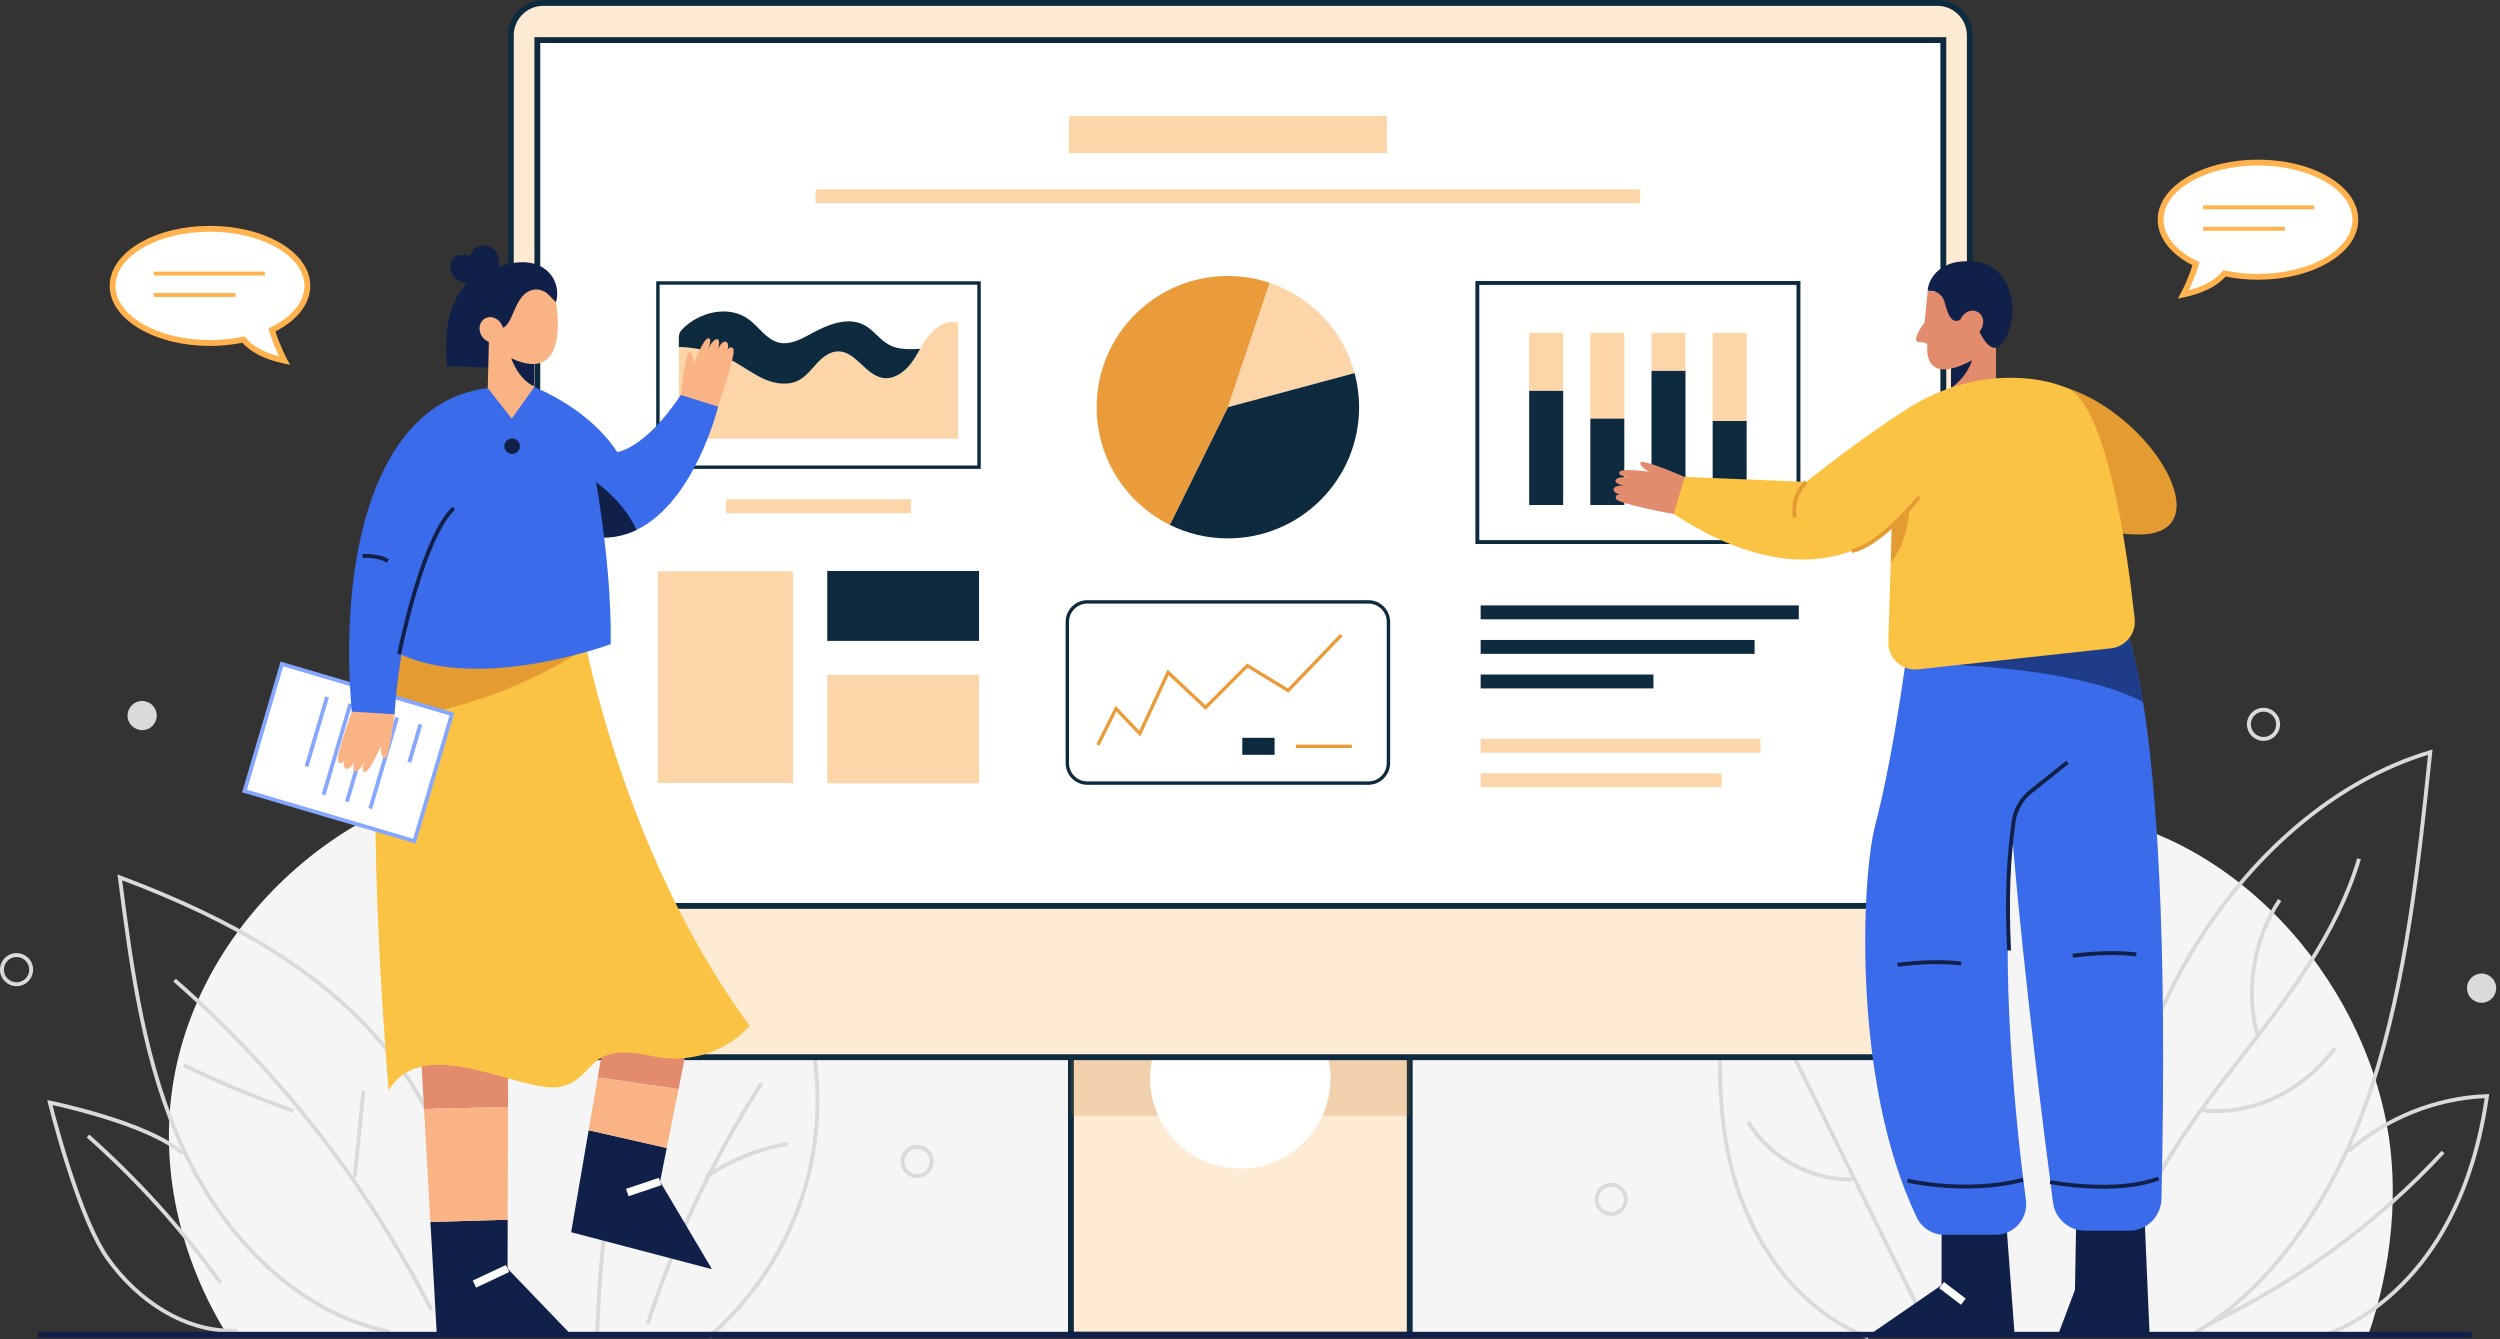 <svg width="448" height="240" viewBox="0 0 448 240" fill="none" xmlns="http://www.w3.org/2000/svg">
<rect x="0" y="0" width="448" height="240" fill="#333333" stroke="none"/>
<g clip-path="url(#clip0_322_2277)">
<path d="M427.757 201.785C422.313 172.285 396.782 145.876 366.79 145.295C355.65 145.079 343.895 148.115 333.725 143.564C326.204 140.197 320.982 133.24 314.287 128.437C304.071 121.11 290.775 119.154 278.273 120.483C265.771 121.811 253.811 126.14 241.996 130.433C223.819 109.11 195.383 96.959 167.41 98.559C139.436 100.161 112.573 115.478 96.949 138.737C65.858 138.349 36.341 162.943 31.108 193.593C28.424 209.318 32.312 225.653 40.702 239.185H424.42C428.64 226.877 429.91 213.455 427.757 201.785Z" fill="#F6F5F5"/>
<path d="M393 239.487L392.651 238.882C399.68 234.829 406.123 228.726 411.796 220.742C417.17 213.18 421.644 204.105 424.732 194.497C430.877 175.382 433.042 155.003 435.104 135.274C418.692 140.286 403.245 153.441 392.656 171.447C381.947 189.656 376.346 212.59 377.287 234.369L376.591 234.399C375.645 212.49 381.281 189.417 392.056 171.095C402.841 152.754 418.642 139.4 435.409 134.455L435.909 134.307L435.854 134.825C433.771 154.752 431.617 175.359 425.397 194.711C422.287 204.386 417.78 213.528 412.366 221.146C406.634 229.213 400.118 235.384 393 239.487Z" fill="#DADADA"/>
<path d="M378.912 235.496L378.217 235.437C378.849 228.098 381.14 220.726 385.222 212.896C389.162 205.339 394.24 198.436 398.226 193.268C399.198 192.008 400.195 190.726 401.16 189.488C409.596 178.657 418.321 167.456 422.405 153.801L423.074 154.001C418.953 167.781 410.188 179.033 401.712 189.915C400.747 191.154 399.75 192.435 398.78 193.692C394.813 198.838 389.757 205.709 385.842 213.217C381.803 220.964 379.536 228.251 378.912 235.496Z" fill="#DADADA"/>
<path d="M397.364 199.453C396.399 199.453 395.44 199.39 394.493 199.263L394.586 198.571C398.759 199.133 403.166 198.409 407.332 196.478C411.508 194.545 415.235 191.498 418.113 187.665L418.671 188.083C415.726 192.008 411.906 195.13 407.627 197.111C404.281 198.66 400.784 199.453 397.364 199.453Z" fill="#DADADA"/>
<path d="M404.237 185.701C401.953 177.666 403.52 168.01 408.228 161.098L408.804 161.49C404.207 168.238 402.677 177.666 404.907 185.51L404.237 185.701Z" fill="#DADADA"/>
<path d="M416.846 239.574L416.599 238.921C424.509 235.934 431.635 229.828 436.666 221.728C440.936 214.855 443.826 206.464 445.259 196.786C436.488 197.18 427.716 200.712 421.134 206.518L420.672 205.995C427.478 199.993 436.584 196.377 445.654 196.073L446.07 196.059L446.011 196.47C444.585 206.421 441.64 215.043 437.258 222.097C432.148 230.326 424.898 236.532 416.846 239.574Z" fill="#DADADA"/>
<path d="M395.635 237.726L395.339 237.094C411.109 229.681 425.701 219.003 437.537 206.215L438.048 206.69C426.153 219.544 411.487 230.276 395.635 237.726Z" fill="#DADADA"/>
<path d="M334.716 240C328.602 237.705 323.03 233.419 318.605 227.608C314.532 222.259 311.492 215.759 309.814 208.808C306.492 195.056 308.065 180.388 309.799 167.719L309.877 167.152L310.345 167.481C321.484 175.287 333.003 183.357 341.358 194.492C350.662 206.891 353.968 221.468 350.199 233.485L349.533 233.276C353.234 221.473 349.969 207.13 340.8 194.91C332.628 184.02 321.362 176.053 310.412 168.38C308.718 180.854 307.248 195.214 310.491 208.644C312.146 215.502 315.145 221.912 319.16 227.185C323.506 232.892 328.969 237.097 334.961 239.345L334.716 240Z" fill="#DADADA"/>
<path d="M317.432 180.369L316.806 180.678L343.714 235.149L344.34 234.84L317.432 180.369Z" fill="#DADADA"/>
<path d="M331.432 211.696C327.873 211.696 324.293 210.751 321.047 208.955C317.659 207.081 314.866 204.404 312.968 201.217L313.568 200.86C315.402 203.941 318.105 206.529 321.384 208.343C324.664 210.158 328.295 211.071 331.877 210.991L331.893 211.689C331.737 211.694 331.584 211.696 331.432 211.696Z" fill="#DADADA"/>
<path d="M69.775 239.004C61.829 237.372 54.401 233.419 47.698 227.257C41.669 221.714 36.5 214.554 32.749 206.551C25.482 191.045 23.267 173.875 21.124 157.269L21.05 156.695L21.592 156.898C42.28 164.638 56.736 173.545 67.089 184.927C80.321 199.474 85.919 218.567 81.701 234.756L81.026 234.581C85.186 218.617 79.647 199.771 66.573 185.397C56.387 174.2 42.18 165.409 21.89 157.755C24.003 174.127 26.242 191.025 33.381 206.255C37.094 214.176 42.208 221.262 48.17 226.744C54.779 232.819 62.094 236.714 69.917 238.321L69.775 239.004Z" fill="#DADADA"/>
<path d="M77.017 234.935C71.329 223.821 64.535 213.163 56.82 203.254C49.105 193.345 40.438 184.144 31.058 175.905L31.518 175.38C40.93 183.648 49.628 192.882 57.37 202.824C65.112 212.767 71.931 223.464 77.638 234.616L77.017 234.935Z" fill="#DADADA"/>
<path d="M52.441 199.382C45.77 197.051 39.164 194.304 32.809 191.215L33.114 190.588C39.446 193.663 46.026 196.401 52.673 198.724L52.441 199.382Z" fill="#DADADA"/>
<path d="M64.79 195.373L63.23 210.876L63.925 210.946L65.484 195.443L64.79 195.373Z" fill="#DADADA"/>
<path d="M41.503 238.816C37.412 238.816 33.201 237.6 29.257 235.271C25.345 232.961 21.791 229.644 18.983 225.679C16.741 222.515 14.312 216.835 11.76 208.799C9.865 202.826 8.607 197.711 8.596 197.661L8.466 197.125L9.006 197.236C9.732 197.384 26.85 200.942 32.976 206.437L32.509 206.957C30.042 204.743 25.177 202.48 18.441 200.411C14.376 199.163 10.748 198.33 9.412 198.037C10.247 201.315 14.784 218.545 19.554 225.277C22.306 229.162 25.785 232.411 29.614 234.671C33.775 237.129 38.234 238.311 42.508 238.094L42.544 238.791C42.196 238.807 41.85 238.816 41.503 238.816Z" fill="#DADADA"/>
<path d="M39.217 230.054C32.331 220.477 24.363 211.654 15.534 203.831L15.997 203.308C24.865 211.166 32.868 220.026 39.783 229.646L39.217 230.054Z" fill="#DADADA"/>
<path d="M127.311 239.798L126.856 239.268C135.753 231.608 142.105 221.088 144.745 209.648C147.364 198.296 146.297 186.159 141.745 175.437C135.801 176.485 130.034 179.471 125.051 184.084C120.388 188.402 116.527 193.982 113.887 200.222C108.901 212.008 107.949 225.214 107.347 238.839L106.65 238.808C107.255 225.116 108.214 211.842 113.246 199.95C115.924 193.618 119.842 187.956 124.578 183.571C129.737 178.795 135.727 175.728 141.901 174.702L142.171 174.656L142.279 174.907C146.979 185.826 148.097 198.219 145.425 209.804C142.752 221.389 136.319 232.041 127.311 239.798Z" fill="#DADADA"/>
<path d="M116.405 237.33L115.74 237.116C120.647 221.892 127.525 207.356 136.189 193.91L136.776 194.288C128.146 207.682 121.292 222.163 116.405 237.33Z" fill="#DADADA"/>
<path d="M126.693 211.226L126.296 210.652C130.692 207.605 135.804 205.522 141.077 204.629L141.195 205.318C136.02 206.194 131.006 208.237 126.693 211.226Z" fill="#DADADA"/>
<path d="M288.732 217.901C287.096 217.901 285.766 216.571 285.766 214.935C285.766 213.299 287.096 211.969 288.732 211.969C290.368 211.969 291.698 213.299 291.698 214.935C291.698 216.571 290.366 217.901 288.732 217.901ZM288.732 212.667C287.482 212.667 286.464 213.685 286.464 214.935C286.464 216.185 287.482 217.203 288.732 217.203C289.982 217.203 291 216.185 291 214.935C291 213.685 289.982 212.667 288.732 212.667Z" fill="#DADADA"/>
<path d="M405.619 132.764C403.983 132.764 402.653 131.434 402.653 129.798C402.653 128.162 403.983 126.832 405.619 126.832C407.255 126.832 408.586 128.162 408.586 129.798C408.586 131.434 407.255 132.764 405.619 132.764ZM405.619 127.53C404.369 127.53 403.351 128.548 403.351 129.798C403.351 131.048 404.369 132.066 405.619 132.066C406.869 132.066 407.887 131.048 407.887 129.798C407.887 128.548 406.871 127.53 405.619 127.53Z" fill="#DADADA"/>
<path d="M444.7 179.695C446.145 179.695 447.317 178.523 447.317 177.077C447.317 175.632 446.145 174.46 444.7 174.46C443.254 174.46 442.083 175.632 442.083 177.077C442.083 178.523 443.254 179.695 444.7 179.695Z" fill="#DADADA"/>
<path d="M25.472 130.845C26.917 130.845 28.089 129.673 28.089 128.228C28.089 126.783 26.917 125.611 25.472 125.611C24.026 125.611 22.855 126.783 22.855 128.228C22.855 129.673 24.026 130.845 25.472 130.845Z" fill="#DADADA"/>
<path d="M2.966 176.728C1.33 176.728 0 175.398 0 173.762C0 172.126 1.33 170.796 2.966 170.796C4.602 170.796 5.932 172.126 5.932 173.762C5.932 175.398 4.601 176.728 2.966 176.728ZM2.966 171.494C1.716 171.494 0.698 172.512 0.698 173.762C0.698 175.012 1.715 176.03 2.966 176.03C4.218 176.03 5.234 175.012 5.234 173.762C5.234 172.512 4.216 171.494 2.966 171.494Z" fill="#DADADA"/>
<path d="M164.342 211.097C162.706 211.097 161.376 209.767 161.376 208.131C161.376 206.495 162.706 205.165 164.342 205.165C165.978 205.165 167.308 206.495 167.308 208.131C167.307 209.767 165.976 211.097 164.342 211.097ZM164.342 205.863C163.092 205.863 162.074 206.881 162.074 208.131C162.074 209.381 163.091 210.399 164.342 210.399C165.592 210.399 166.61 209.381 166.61 208.131C166.61 206.881 165.592 205.863 164.342 205.863Z" fill="#DADADA"/>
<path d="M55.071 51.233C55.071 45.581 47.26 40.998 37.625 40.998C27.989 40.998 20.178 45.581 20.178 51.233C20.178 56.886 27.989 61.469 37.625 61.469C39.729 61.469 41.746 61.25 43.613 60.849C44.918 62.419 47.178 63.822 50.987 64.631C50.987 64.631 49.589 62.065 48.733 59.125C52.604 57.248 55.071 54.41 55.071 51.233Z" fill="white"/>
<path d="M51.991 65.379L50.879 65.143C47.505 64.425 44.998 63.175 43.42 61.424C41.561 61.8 39.613 61.992 37.626 61.992C32.875 61.992 28.399 60.901 25.025 58.922C21.563 56.891 19.657 54.161 19.657 51.233C19.657 48.306 21.563 45.576 25.025 43.544C28.399 41.564 32.875 40.475 37.626 40.475C42.378 40.475 46.853 41.566 50.228 43.544C53.69 45.576 55.596 48.306 55.596 51.233C55.596 54.399 53.331 57.357 49.362 59.397C50.196 62.07 51.434 64.358 51.447 64.382L51.991 65.379ZM43.813 60.27L44.016 60.513C45.264 62.014 47.278 63.138 50.012 63.861C49.519 62.831 48.772 61.133 48.23 59.27L48.106 58.845L48.504 58.652C52.343 56.789 54.547 54.085 54.547 51.23C54.547 45.875 46.956 41.519 37.625 41.519C28.293 41.519 20.702 45.875 20.702 51.23C20.702 56.585 28.293 60.941 37.625 60.941C39.645 60.941 41.624 60.737 43.502 60.333L43.813 60.27Z" fill="#FFB24D"/>
<path d="M47.453 48.674H27.565V49.372H47.453V48.674Z" fill="#FFB24D"/>
<path d="M42.219 52.512H27.565V53.21H42.219V52.512Z" fill="#FFB24D"/>
<path d="M387.185 39.37C387.185 33.717 394.996 29.134 404.632 29.134C414.267 29.134 422.078 33.717 422.078 39.37C422.078 45.023 414.267 49.605 404.632 49.605C402.528 49.605 400.51 49.386 398.643 48.986C397.338 50.556 395.078 51.959 391.269 52.768C391.269 52.768 392.667 50.202 393.523 47.262C389.653 45.384 387.185 42.547 387.185 39.37Z" fill="white"/>
<path d="M390.265 53.516L390.809 52.517C390.822 52.493 392.061 50.205 392.894 47.532C388.925 45.492 386.661 42.534 386.661 39.368C386.661 36.441 388.567 33.711 392.028 31.679C395.403 29.699 399.878 28.61 404.63 28.61C409.382 28.61 413.857 29.701 417.232 31.679C420.693 33.711 422.599 36.441 422.599 39.368C422.599 42.296 420.693 45.026 417.232 47.057C413.857 49.038 409.382 50.127 404.63 50.127C402.643 50.127 400.697 49.935 398.836 49.559C397.258 51.31 394.75 52.562 391.377 53.278L390.265 53.516ZM404.632 29.659C395.3 29.659 387.709 34.015 387.709 39.37C387.709 42.224 389.912 44.929 393.753 46.792L394.15 46.985L394.026 47.41C393.484 49.272 392.738 50.971 392.244 52.001C394.979 51.278 396.992 50.154 398.241 48.653L398.443 48.41L398.754 48.476C400.634 48.878 402.611 49.084 404.632 49.084C413.963 49.084 421.554 44.728 421.554 39.373C421.554 34.018 413.963 29.659 404.632 29.659Z" fill="#FFB24D"/>
<path d="M414.692 36.81H394.803V37.509H414.692V36.81Z" fill="#FFB24D"/>
<path d="M409.457 40.649H394.803V41.347H409.457V40.649Z" fill="#FFB24D"/>
<path d="M252.624 170.797H191.912V239.186H252.624V170.797Z" fill="#FFEAD3"/>
<path d="M253.147 239.709H191.387V170.273H253.147V239.709ZM192.434 238.662H252.1V171.32H192.434V238.662Z" fill="#0D2A3E"/>
<path opacity="0.2" d="M252.624 170.797H191.912V199.942H252.624V170.797Z" fill="#B66B17"/>
<path d="M233.695 204.675C240.008 198.362 240.008 188.126 233.695 181.813C227.382 175.5 217.146 175.5 210.833 181.813C204.52 188.126 204.52 198.362 210.833 204.675C217.146 210.988 227.382 210.988 233.695 204.675Z" fill="white"/>
<path d="M347.628 189.45H96.906C93.944 189.45 91.543 187.049 91.543 184.087V5.886C91.543 2.924 93.943 0.523 96.906 0.523H347.628C350.59 0.523 352.991 2.924 352.991 5.886V184.087C352.991 187.049 350.59 189.45 347.628 189.45Z" fill="#FFEAD3"/>
<path d="M347.175 189.973H97.359C93.864 189.973 91.02 187.129 91.02 183.634V6.339C91.02 2.844 93.864 0 97.359 0H347.175C350.67 0 353.514 2.844 353.514 6.339V183.635C353.514 187.129 350.67 189.973 347.175 189.973ZM97.359 1.047C94.441 1.047 92.067 3.421 92.067 6.339V183.635C92.067 186.553 94.441 188.928 97.359 188.928H347.175C350.093 188.928 352.467 186.553 352.467 183.635V6.339C352.467 3.421 350.093 1.047 347.175 1.047H97.359Z" fill="#0D2A3E"/>
<path d="M348.244 7.186H96.29V162.335H348.244V7.186Z" fill="white"/>
<path d="M348.769 162.859H95.767V6.663H348.769V162.859ZM96.812 161.812H347.72V7.708H96.812V161.812Z" fill="#0D2A3E"/>
<path d="M248.53 20.763H191.542V27.425H248.53V20.763Z" fill="#FCD5A8"/>
<path d="M293.918 33.93H146.151V36.421H293.918V33.93Z" fill="#FCD5A8"/>
<path d="M322.345 108.489H265.332V110.98H322.345V108.489Z" fill="#0D2A3E"/>
<path d="M314.424 114.68H265.332V117.172H314.424V114.68Z" fill="#0D2A3E"/>
<path d="M296.297 120.872H265.332V123.363H296.297V120.872Z" fill="#0D2A3E"/>
<path d="M315.478 132.396H265.332V134.887H315.478V132.396Z" fill="#FCD5A8"/>
<path d="M308.513 138.587H265.332V141.079H308.513V138.587Z" fill="#FCD5A8"/>
<path d="M142.099 102.38H117.899V140.312H142.099V102.38Z" fill="#FCD5A8"/>
<path d="M175.445 102.32H148.242V114.849H175.445V102.32Z" fill="#0D2A3E"/>
<path d="M175.445 120.956H148.242V140.363H175.445V120.956Z" fill="#FCD5A8"/>
<path d="M245.22 140.636H194.85C192.705 140.636 190.959 138.891 190.959 136.745V111.445C190.959 109.3 192.705 107.554 194.85 107.554H245.22C247.366 107.554 249.111 109.3 249.111 111.445V136.745C249.111 138.891 247.366 140.636 245.22 140.636ZM194.85 108.164C193.041 108.164 191.567 109.637 191.567 111.447V136.745C191.567 138.555 193.039 140.028 194.85 140.028H245.22C247.029 140.028 248.503 138.555 248.503 136.745V111.445C248.503 109.636 247.029 108.162 245.22 108.162H194.85V108.164Z" fill="#0D2A3E"/>
<path d="M197.012 133.623L196.467 133.349L199.908 126.468L204.161 130.922L209.225 119.985L216.016 126.365L223.486 118.893L230.789 123.355L240.159 113.586L240.598 114.008L230.889 124.131L223.578 119.662L216.029 127.213L209.422 121.007L204.338 131.99L200.065 127.515L197.012 133.623Z" fill="#EA9B3A"/>
<path d="M228.404 132.217H222.619V135.262H228.404V132.217Z" fill="#0D2A3E"/>
<path d="M242.257 133.436H232.21V134.046H242.257V133.436Z" fill="#EA9B3A"/>
<path d="M242.743 66.857C240.7 59.246 234.935 53.163 227.516 50.675L220.036 72.967L242.743 66.857Z" fill="#FCD5A8"/>
<path d="M220.036 72.967L209.628 94.052C212.767 95.604 216.298 96.481 220.036 96.481C233.022 96.481 243.55 85.953 243.55 72.967C243.55 70.853 243.267 68.805 242.744 66.857L220.036 72.967Z" fill="#0D2A3E"/>
<path d="M227.516 50.677C225.166 49.888 222.651 49.454 220.036 49.454C207.05 49.454 196.522 59.982 196.522 72.968C196.522 82.216 201.864 90.214 209.627 94.054L220.034 72.968L227.516 50.677Z" fill="#EA9B3A"/>
<path d="M163.232 89.479H130.112V91.97H163.232V89.479Z" fill="#FCD5A8"/>
<path d="M175.748 84.024H117.595V50.405H175.748V84.024ZM118.203 83.414H175.139V51.014H118.203V83.414Z" fill="#0D2A3E"/>
<path d="M171.487 57.745C169.557 57.357 167.646 58.615 166.425 60.164C165.846 60.898 165.37 61.703 164.9 62.514C164.379 63.415 163.866 64.321 163.237 65.146C162.04 66.714 160.182 68.025 158.238 67.729C155.081 67.248 153.355 62.916 150.164 62.973C148.673 62.998 147.396 64.029 146.381 65.125C145.364 66.22 144.438 67.464 143.117 68.155C141.269 69.122 138.988 68.808 137.072 67.987C135.156 67.163 133.477 65.882 131.654 64.866C128.603 63.162 125.136 62.263 121.647 62.172V78.618H171.698V63.489V57.801C171.627 57.78 171.56 57.759 171.487 57.745Z" fill="#FCD5A8"/>
<path d="M137.07 67.987C138.986 68.81 141.267 69.122 143.115 68.156C144.437 67.464 145.364 66.22 146.379 65.125C147.394 64.029 148.671 62.998 150.162 62.973C153.354 62.916 155.08 67.248 158.236 67.729C160.182 68.025 162.039 66.714 163.235 65.146C163.864 64.321 164.377 63.413 164.899 62.514C162.959 62.603 161.02 62.699 159.341 61.803C157.67 60.912 156.574 59.173 154.908 58.272C151.917 56.654 148.259 58.198 145.28 59.836C143.5 60.816 141.513 61.866 139.541 61.383C137.31 60.837 136.002 58.564 134.144 57.209C130.586 54.614 125.244 55.874 122.202 59.062C122.2 59.064 122.199 59.067 122.196 59.069C121.832 59.452 121.644 59.942 121.644 60.442V62.17C125.131 62.262 128.599 63.161 131.651 64.864C133.473 65.881 135.154 67.163 137.07 67.987Z" fill="#0D2A3E"/>
<path d="M322.634 97.486H264.392V50.36H322.634V97.486ZM265.089 96.79H321.935V51.058H265.089V96.79Z" fill="#0D2A3E"/>
<path d="M280.118 69.992H274.028V90.494H280.118V69.992Z" fill="#0D2A3E"/>
<path d="M280.118 59.641H274.028V69.992H280.118V59.641Z" fill="#FCD5A8"/>
<path d="M291.077 59.641H284.987V75.016H291.077V59.641Z" fill="#FCD5A8"/>
<path d="M291.077 75.016H284.987V90.494H291.077V75.016Z" fill="#0D2A3E"/>
<path d="M302.038 66.415H295.948V90.494H302.038V66.415Z" fill="#0D2A3E"/>
<path d="M302.038 59.641H295.948V66.415H302.038V59.641Z" fill="#FCD5A8"/>
<path d="M312.999 75.397H306.909V90.494H312.999V75.397Z" fill="#0D2A3E"/>
<path d="M312.999 59.641H306.909V75.397H312.999V59.641Z" fill="#FCD5A8"/>
<path d="M102.349 239.184L90.952 227.321L90.976 218.569L77.131 218.981L78.275 239.184H102.349Z" fill="#102048"/>
<path d="M91.068 185.683L75.367 187.777L75.986 198.73L91.033 198.365L91.068 185.683Z" fill="#E28B6D"/>
<path d="M91.033 198.365L75.986 198.73L77.131 218.981L90.976 218.569L91.033 198.365Z" fill="#F9B384"/>
<path d="M90.653 226.686L84.722 229.477L85.316 230.74L91.247 227.949L90.653 226.686Z" fill="white"/>
<path d="M124.216 182.078L109.095 181.496L107.11 193.067L121.594 195.182L124.216 182.078Z" fill="#E28B6D"/>
<path d="M127.588 227.439L118.284 211.737L119.487 205.721C115.383 204.782 109.049 203.334 105.484 202.54L102.349 220.81L127.588 227.439Z" fill="#102048"/>
<path d="M121.594 195.182L107.11 193.067L105.486 202.54C109.05 203.334 115.385 204.782 119.488 205.721L121.594 195.182Z" fill="#F9B384"/>
<path d="M118.064 211.065L112.19 213.043L112.635 214.366L118.509 212.388L118.064 211.065Z" fill="white"/>
<path d="M134.334 183.825C134.334 183.825 128.054 191.731 116.421 189.171C104.794 186.616 106.888 193.358 100.371 194.754C93.859 196.15 75.716 184.753 69.666 195.452C69.666 195.452 66.064 154.943 67.705 129.304C68.152 122.381 68.976 116.54 70.364 112.877L98.201 112.493L104.328 112.409C104.328 112.409 104.349 112.541 104.397 112.807C104.501 113.358 104.71 114.481 105.06 116.086C107.336 126.643 115.317 157.956 134.334 183.825Z" fill="#FBC343"/>
<path d="M105.06 116.086C98.834 120.196 85.855 127.26 67.704 129.304C68.151 122.381 68.974 116.54 70.362 112.877L98.199 112.493L104.395 112.807C104.501 113.357 104.71 114.481 105.06 116.086Z" fill="#E49B31"/>
<path d="M74.275 150.73L80.982 127.971L50.526 118.995L43.819 141.753L74.275 150.73Z" fill="white"/>
<path d="M74.508 151.158L43.382 141.984L50.287 118.557L81.413 127.731L74.508 151.158ZM44.249 141.513L74.035 150.293L80.548 128.204L50.762 119.424L44.249 141.513Z" fill="#86A7FF"/>
<path d="M75.01 129.708L73.013 136.485L73.682 136.682L75.68 129.906L75.01 129.708Z" fill="#86A7FF"/>
<path d="M70.826 128.474L66.017 144.79L66.687 144.987L71.495 128.672L70.826 128.474Z" fill="#86A7FF"/>
<path d="M66.642 127.246L61.834 143.561L62.503 143.758L67.312 127.443L66.642 127.246Z" fill="#86A7FF"/>
<path d="M62.459 126.009L57.65 142.324L58.32 142.522L63.128 126.206L62.459 126.009Z" fill="#86A7FF"/>
<path d="M58.276 124.778L54.602 137.245L55.272 137.442L58.946 124.975L58.276 124.778Z" fill="#86A7FF"/>
<path d="M121.934 71.238C121.934 71.238 122.794 62.945 123.568 63.085C124.342 63.225 124.256 65.251 124.256 65.251C124.256 65.251 126.066 60.626 126.907 60.631C127.749 60.635 126.89 62.521 126.89 62.521C126.89 62.521 127.824 60.631 128.522 60.775C129.22 60.92 128.648 62.526 128.648 62.526C128.648 62.526 129.378 60.975 130.084 61.25C130.792 61.525 130.346 62.794 130.346 62.794C130.346 62.794 130.732 61.789 131.392 62.46C132.051 63.129 128.669 72.838 128.669 72.838L123.901 74.199L121.934 71.238Z" fill="#F9B384"/>
<path d="M128.691 72.869C128.691 72.869 124.531 89.973 114.043 94.969C111.587 96.148 108.782 96.658 105.606 96.127L103.729 92.784L91.419 70.887L95.717 69.38C95.717 69.38 105.375 72.981 110.609 81.006C110.609 81.006 115.494 80.546 122.004 70.776L128.691 72.869Z" fill="#3A6BEA"/>
<path d="M114.043 94.969C111.587 96.148 108.782 96.658 105.606 96.127L103.729 92.785L104.21 84.613C104.21 84.613 111.328 88.654 114.043 94.969Z" fill="#102048"/>
<path d="M70.715 127.967C70.715 127.967 69.774 136.02 68.95 135.883C68.126 135.747 68.226 133.72 68.226 133.72C68.226 133.72 66.278 138.354 65.382 138.352C64.486 138.351 65.41 136.461 65.41 136.461C65.41 136.461 64.406 138.357 63.663 138.214C62.92 138.071 63.537 136.464 63.537 136.464C63.537 136.464 62.752 138.018 62.001 137.746C61.25 137.474 61.728 136.202 61.728 136.202C61.728 136.202 61.311 137.209 60.613 136.541C59.915 135.874 63.561 126.147 63.561 126.147L68.644 124.763L70.715 127.967Z" fill="#F9B384"/>
<path d="M87.404 69.552C66.759 72.053 60.682 100.663 63.037 127.531L70.713 127.996C70.713 127.996 71.992 101.71 82.576 89.149L91.415 70.888L87.404 69.552Z" fill="#3A6BEA"/>
<path d="M91.417 70.889L105.722 80.542C105.722 80.542 109.676 99.034 109.444 115.433C109.444 115.433 81.764 125.669 68.04 114.969L78.856 79.844L91.417 70.889Z" fill="#3A6BEA"/>
<path d="M99.629 54.171C100.954 49.548 96.302 44.14 87.405 48.734C87.405 48.734 78.566 50.246 80.136 65.598L89.44 65.947L99.629 54.171Z" fill="#102048"/>
<path d="M89.265 48.413C90.481 43.528 85.174 42.746 84.29 45.743C84.172 46.142 81.585 44.717 80.862 47.046C80.032 49.717 82.914 51.494 86.168 50.825L89.265 48.413Z" fill="#102048"/>
<path d="M95.719 60.188V69.38L91.705 75.018L87.407 69.553L87.637 60.015L95.719 60.188Z" fill="#F9B384"/>
<path d="M95.719 63.33V69.227C92.844 67.977 91.609 64.202 91.609 64.202L95.719 63.33Z" fill="#102048"/>
<path d="M99.629 54.17C99.629 54.17 102.487 69.261 91.61 64.202L88.037 60.101L90.261 51.814L95.976 50.418L99.629 54.17Z" fill="#F9B384"/>
<path d="M99.629 54.171C99.629 54.171 97.35 50.624 94.499 52.338C91.65 54.053 91.795 60.072 88.829 58.56C85.863 57.048 87.579 52.396 87.579 52.396L91.94 49.081L96.825 49.633L99.629 54.171Z" fill="#102048"/>
<path d="M89.249 61.151C90.236 60.581 90.509 59.206 89.858 58.08C89.208 56.953 87.881 56.502 86.894 57.072C85.907 57.642 85.634 59.017 86.284 60.143C86.934 61.27 88.262 61.721 89.249 61.151Z" fill="#F9B384"/>
<path d="M91.766 81.357C92.537 81.357 93.162 80.732 93.162 79.961C93.162 79.19 92.537 78.565 91.766 78.565C90.995 78.565 90.37 79.19 90.37 79.961C90.37 80.732 90.995 81.357 91.766 81.357Z" fill="#102048"/>
<path d="M71.871 117.304L71.186 117.171C71.196 117.119 72.212 111.941 73.919 106.147C76.222 98.333 78.623 93.176 81.055 90.817L81.54 91.318C75.928 96.763 71.912 117.1 71.871 117.304Z" fill="#102048"/>
<path d="M69.285 100.826C68.003 99.864 65.001 99.964 64.971 99.965L64.945 99.269C65.078 99.264 68.226 99.161 69.703 100.269L69.285 100.826Z" fill="#102048"/>
<path d="M372.066 217.901L371.833 231.159L368.809 239.184H385.208L384.278 217.552L372.066 217.901Z" fill="#102048"/>
<path d="M347.932 219.296V230.287L335.022 239.184H361.017L359.447 218.075L347.932 219.296Z" fill="#102048"/>
<path d="M348.358 229.734L347.513 230.845L351.409 233.811L352.254 232.7L348.358 229.734Z" fill="white"/>
<path d="M369.737 111.479L369.668 111.745L367.351 120.88L362.299 140.789C361.594 143.964 361.063 147.391 360.672 150.978C358.21 173.636 361.391 202.597 363.045 215.088C363.478 218.368 360.923 221.271 357.616 221.271H348.425C346.311 221.271 344.384 220.05 343.47 218.144C331.753 193.608 333.658 156.965 336.01 147.997C339.729 133.81 342.29 112.644 342.29 112.644L350.099 112.309L369.737 111.479Z" fill="#3A6BEA"/>
<path d="M387.33 214.866C387.253 218.02 384.677 220.539 381.524 220.539H373.652C370.742 220.539 368.279 218.382 367.901 215.493C366.401 204.048 362.744 175.214 360.672 150.978C359.591 138.264 358.948 126.819 359.284 119.812C359.403 117.153 359.669 115.136 360.108 113.929L369.668 111.745L379.403 109.525C379.403 109.525 381.817 112.1 384.037 125.812C386.345 140.12 388.432 166.56 387.33 214.866Z" fill="#3A6BEA"/>
<path d="M359.68 170.349C359.249 161.411 359.522 153.791 360.52 147.055C360.84 144.886 361.983 142.924 363.738 141.529L370.279 136.33L370.713 136.877L364.173 142.076C362.556 143.36 361.504 145.165 361.21 147.158C360.22 153.849 359.947 161.426 360.376 170.316L359.68 170.349Z" fill="#102048"/>
<path d="M340.067 173.236L339.981 172.544C344.363 172 348.119 171.923 351.462 172.311L351.381 173.004C348.093 172.623 344.392 172.7 340.067 173.236Z" fill="#102048"/>
<path d="M371.469 171.608L371.384 170.916C375.766 170.373 379.522 170.295 382.864 170.683L382.784 171.376C379.496 170.995 375.795 171.071 371.469 171.608Z" fill="#102048"/>
<path d="M352.2 212.981C346.232 212.981 341.81 211.917 341.743 211.901L341.91 211.224C342.011 211.248 352.168 213.687 362.434 211.087L362.606 211.763C358.982 212.68 355.372 212.981 352.2 212.981Z" fill="#102048"/>
<path d="M376.786 213.021C375.843 213.021 374.95 212.994 374.138 212.95C370.279 212.747 367.34 212.181 367.311 212.175L367.444 211.49C367.559 211.512 379.041 213.698 386.683 210.872L386.924 211.527C383.759 212.698 379.985 213.021 376.786 213.021Z" fill="#102048"/>
<path d="M384.035 125.813C379.591 123.441 373.456 121.892 367.35 120.88C364.607 120.42 361.864 120.077 359.283 119.812C351.111 118.982 344.558 118.982 344.558 118.982L350.099 112.311L369.737 111.481L369.668 111.746L379.403 109.527C379.403 109.527 381.817 112.102 384.035 125.813Z" fill="#1F3C88"/>
<path d="M357.692 58.961H349.618V72.436H357.692V58.961Z" fill="#E28B6D"/>
<path d="M353.4 64.564C353.4 64.564 352.583 67.501 349.618 69.511V63.629L353.4 64.564Z" fill="#102048"/>
<path d="M345.455 52.084L344.887 57.756C344.887 57.756 342.246 61.301 343.895 61.301C345.668 61.301 345.384 62.011 345.384 62.011C345.384 62.011 344.392 69.385 353.397 64.564L355.311 53.503L345.455 52.084Z" fill="#E28B6D"/>
<path d="M345.455 52.084C345.455 52.084 347.902 51.766 348.539 54.352C349.178 56.941 350.028 58.535 352.19 56.728L354.566 52.829L350.49 51.127L345.455 52.084Z" fill="#102048"/>
<path d="M345.455 52.084C345.455 50.241 347.641 45.844 354.531 47.016C361.115 48.133 362.152 57.367 358.75 61.586C358.75 61.586 357.013 64.316 354.674 59.318L350.669 53.929L349.818 52.227L345.455 52.084Z" fill="#102048"/>
<path d="M355.034 58.978C354.383 60.106 353.059 60.56 352.075 59.992C351.092 59.424 350.822 58.05 351.473 56.923C352.124 55.795 353.448 55.342 354.433 55.909C355.416 56.477 355.686 57.851 355.034 58.978Z" fill="#E28B6D"/>
<path d="M370.321 69.494C385.789 74.495 398.001 95.431 383.696 95.78C369.391 96.129 360.668 82.869 360.668 82.869L370.321 69.494Z" fill="#E49B31"/>
<path d="M301.872 85.462C301.872 85.462 294.23 82.132 293.971 82.874C293.712 83.617 295.517 84.539 295.517 84.539C295.517 84.539 290.601 83.839 290.191 84.574C289.782 85.309 291.846 85.49 291.846 85.49C291.846 85.49 289.741 85.374 289.523 86.053C289.306 86.731 290.986 87.023 290.986 87.023C290.986 87.023 289.277 86.895 289.168 87.647C289.06 88.398 290.384 88.636 290.384 88.636C290.384 88.636 289.319 88.478 289.578 89.381C289.837 90.283 299.953 92.117 299.953 92.117L303.483 88.636L301.872 85.462Z" fill="#E28B6D"/>
<path d="M378.264 116.183L343.728 119.952C340.818 120.265 338.299 117.943 338.389 115.012L338.821 100.761L339.024 94.195L339.031 94.034C339.031 94.034 338.78 94.335 338.276 94.802C338.276 94.808 338.27 94.808 338.262 94.816C337.934 95.117 337.501 95.485 336.964 95.891C332.379 99.352 320.152 105.298 299.95 92.115L301.869 85.466L323.677 86.358C323.677 86.358 333.454 78.459 342.135 73.036C347.809 69.491 354.375 67.53 361.06 67.705C364.081 67.782 367.327 68.263 370.321 69.492C377.683 72.534 381.333 99.695 382.533 110.881C382.821 113.526 380.91 115.898 378.264 116.183Z" fill="#FBC343"/>
<path d="M321.272 92.776C320.64 88.443 323.345 86.181 323.461 86.088L323.904 86.628C323.897 86.633 323.263 87.162 322.712 88.169C321.975 89.513 321.724 91.029 321.964 92.677L321.272 92.776Z" fill="#E49B31"/>
<path d="M342.116 91.591C342.116 91.591 341.9 97.216 338.821 100.76L339.024 94.194C340.176 93.259 341.495 92.164 342.116 91.591Z" fill="#E49B31"/>
<path d="M331.892 99.087L331.755 98.403C336.806 97.393 343.607 88.93 343.676 88.845L344.221 89.281C344.204 89.304 342.457 91.485 340.091 93.764C336.888 96.848 334.129 98.64 331.892 99.087Z" fill="#E49B31"/>
<path d="M442.954 238.662H6.804V239.709H442.954V238.662Z" fill="#102048"/>
</g>
<defs>
<clipPath id="clip0_322_2277">
<rect width="447.315" height="240" fill="white"/>
</clipPath>
</defs>
</svg>
